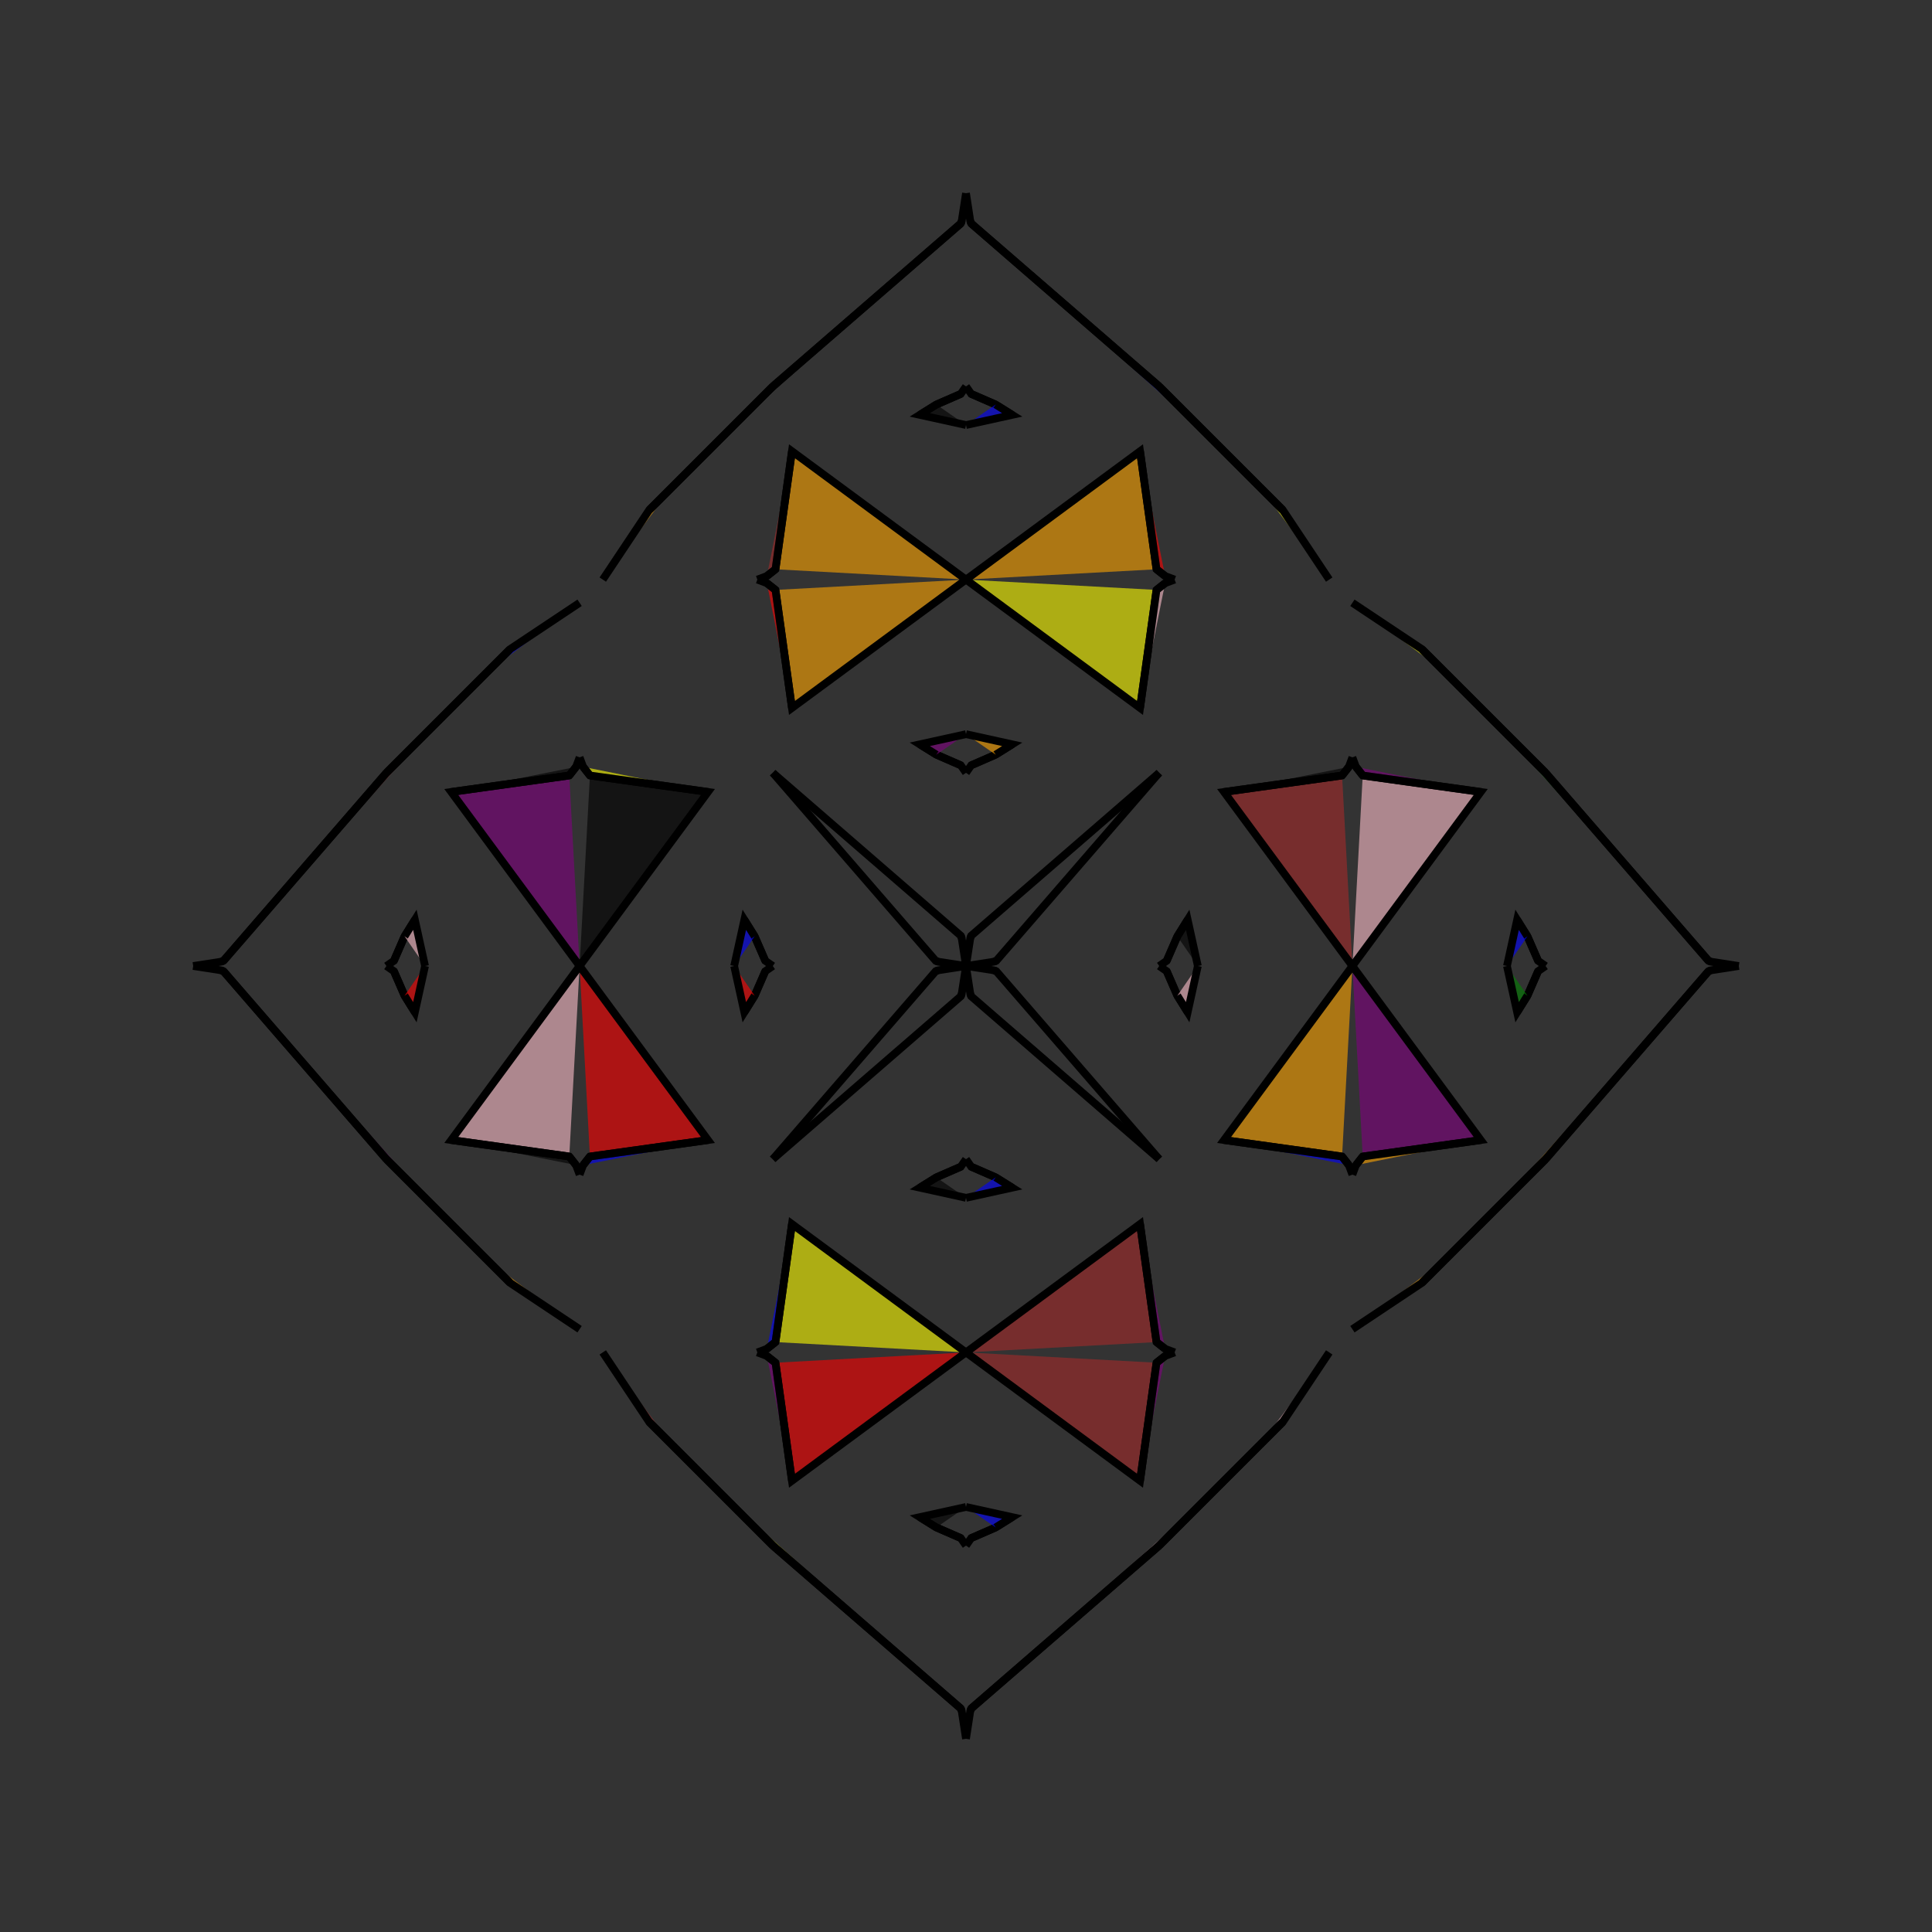 <?xml version="1.0" encoding="UTF-8"?>
<svg xmlns="http://www.w3.org/2000/svg" xmlns:xlink="http://www.w3.org/1999/xlink"
     width="250" height="250" viewBox="-125.0 -125.0 250 250">
<rect x="-125.0" y="-125.0" width="250" height="250" fill="#333333" stroke="none"/>
<defs>
</defs>
<path d="M32.0,68.0 L25.0,75.0 L0.672,96.082" fill="pink" fill-opacity="0.6" stroke="black" stroke-width="1" />
<path d="M32.0,-68.0 L25.0,-75.0 L0.672,-96.082" fill="blue" fill-opacity="0.6" stroke="black" stroke-width="1" />
<path d="M25.0,-0.0 L25.971,-0.674 L27.349,-3.837" fill="yellow" fill-opacity="0.6" stroke="black" stroke-width="1" />
<path d="M25.0,-0.0 L25.971,0.674 L27.349,3.837" fill="purple" fill-opacity="0.6" stroke="black" stroke-width="1" />
<path d="M25.971,-0.674 L27.349,-3.837 L28.684,-5.982" fill="purple" fill-opacity="0.6" stroke="black" stroke-width="1" />
<path d="M25.971,0.674 L27.349,3.837 L28.684,5.982" fill="green" fill-opacity="0.6" stroke="black" stroke-width="1" />
<path d="M27.349,-3.837 L28.684,-5.982 L30.0,-0.0" fill="black" fill-opacity="0.6" stroke="black" stroke-width="1" />
<path d="M27.349,3.837 L28.684,5.982 L30.0,-0.0" fill="pink" fill-opacity="0.6" stroke="black" stroke-width="1" />
<path d="M50.0,-0.0 L33.389,-22.522 L48.664,-24.653" fill="brown" fill-opacity="0.6" stroke="black" stroke-width="1" />
<path d="M50.0,-0.0 L33.389,22.522 L48.664,24.653" fill="orange" fill-opacity="0.6" stroke="black" stroke-width="1" />
<path d="M33.389,-22.522 L48.664,-24.653 L49.538,-25.765" fill="black" fill-opacity="0.6" stroke="black" stroke-width="1" />
<path d="M33.389,22.522 L48.664,24.653 L49.538,25.765" fill="blue" fill-opacity="0.6" stroke="black" stroke-width="1" />
<path d="M48.664,-24.653 L49.538,-25.765 L50.0,-27.0" fill="red" fill-opacity="0.6" stroke="black" stroke-width="1" />
<path d="M48.664,24.653 L49.538,25.765 L50.0,27.0" fill="pink" fill-opacity="0.6" stroke="black" stroke-width="1" />
<path d="M47.0,50.0 L41.0,59.0 L38.0,62.0" fill="pink" fill-opacity="0.6" stroke="black" stroke-width="1" />
<path d="M47.0,-50.0 L41.0,-59.0 L38.0,-62.0" fill="yellow" fill-opacity="0.6" stroke="black" stroke-width="1" />
<path d="M41.0,59.0 L38.0,62.0 L32.0,68.0" fill="yellow" fill-opacity="0.6" stroke="black" stroke-width="1" />
<path d="M41.0,-59.0 L38.0,-62.0 L32.0,-68.0" fill="yellow" fill-opacity="0.6" stroke="black" stroke-width="1" />
<path d="M38.0,62.0 L32.0,68.0 L25.0,75.0" fill="purple" fill-opacity="0.6" stroke="black" stroke-width="1" />
<path d="M38.0,-62.0 L32.0,-68.0 L25.0,-75.0" fill="blue" fill-opacity="0.6" stroke="black" stroke-width="1" />
<path d="M25.0,-25.0 L3.918,-0.672 L3.608,-0.558" fill="black" fill-opacity="0.6" stroke="black" stroke-width="1" />
<path d="M25.0,25.0 L3.918,0.672 L3.608,0.558" fill="orange" fill-opacity="0.6" stroke="black" stroke-width="1" />
<path d="M3.918,-0.672 L3.608,-0.558 L0.0,-0.0" fill="orange" fill-opacity="0.6" stroke="black" stroke-width="1" />
<path d="M3.918,0.672 L3.608,0.558 L0.0,-0.0" fill="blue" fill-opacity="0.6" stroke="black" stroke-width="1" />
<path d="M-32.0,68.0 L-25.0,75.0 L-0.672,96.082" fill="yellow" fill-opacity="0.6" stroke="black" stroke-width="1" />
<path d="M-32.0,-68.0 L-25.0,-75.0 L-0.672,-96.082" fill="black" fill-opacity="0.6" stroke="black" stroke-width="1" />
<path d="M-25.0,-0.0 L-25.971,-0.674 L-27.349,-3.837" fill="red" fill-opacity="0.6" stroke="black" stroke-width="1" />
<path d="M-25.0,-0.0 L-25.971,0.674 L-27.349,3.837" fill="green" fill-opacity="0.6" stroke="black" stroke-width="1" />
<path d="M-25.971,-0.674 L-27.349,-3.837 L-28.684,-5.982" fill="brown" fill-opacity="0.6" stroke="black" stroke-width="1" />
<path d="M-25.971,0.674 L-27.349,3.837 L-28.684,5.982" fill="pink" fill-opacity="0.6" stroke="black" stroke-width="1" />
<path d="M-27.349,-3.837 L-28.684,-5.982 L-30.0,-0.0" fill="blue" fill-opacity="0.6" stroke="black" stroke-width="1" />
<path d="M-27.349,3.837 L-28.684,5.982 L-30.0,-0.0" fill="red" fill-opacity="0.6" stroke="black" stroke-width="1" />
<path d="M-50.0,-0.0 L-33.389,-22.522 L-48.664,-24.653" fill="black" fill-opacity="0.6" stroke="black" stroke-width="1" />
<path d="M-50.0,-0.0 L-33.389,22.522 L-48.664,24.653" fill="red" fill-opacity="0.6" stroke="black" stroke-width="1" />
<path d="M-33.389,-22.522 L-48.664,-24.653 L-49.538,-25.765" fill="yellow" fill-opacity="0.6" stroke="black" stroke-width="1" />
<path d="M-33.389,22.522 L-48.664,24.653 L-49.538,25.765" fill="blue" fill-opacity="0.6" stroke="black" stroke-width="1" />
<path d="M-48.664,-24.653 L-49.538,-25.765 L-50.0,-27.0" fill="yellow" fill-opacity="0.6" stroke="black" stroke-width="1" />
<path d="M-48.664,24.653 L-49.538,25.765 L-50.0,27.0" fill="green" fill-opacity="0.6" stroke="black" stroke-width="1" />
<path d="M-47.0,50.0 L-41.0,59.0 L-38.0,62.0" fill="brown" fill-opacity="0.6" stroke="black" stroke-width="1" />
<path d="M-47.0,-50.0 L-41.0,-59.0 L-38.0,-62.0" fill="orange" fill-opacity="0.6" stroke="black" stroke-width="1" />
<path d="M-41.0,59.0 L-38.0,62.0 L-32.0,68.0" fill="blue" fill-opacity="0.6" stroke="black" stroke-width="1" />
<path d="M-41.0,-59.0 L-38.0,-62.0 L-32.0,-68.0" fill="orange" fill-opacity="0.6" stroke="black" stroke-width="1" />
<path d="M-38.0,62.0 L-32.0,68.0 L-25.0,75.0" fill="pink" fill-opacity="0.6" stroke="black" stroke-width="1" />
<path d="M-38.0,-62.0 L-32.0,-68.0 L-25.0,-75.0" fill="black" fill-opacity="0.6" stroke="black" stroke-width="1" />
<path d="M-25.0,-25.0 L-3.918,-0.672 L-3.608,-0.558" fill="red" fill-opacity="0.6" stroke="black" stroke-width="1" />
<path d="M-25.0,25.0 L-3.918,0.672 L-3.608,0.558" fill="purple" fill-opacity="0.6" stroke="black" stroke-width="1" />
<path d="M-3.918,-0.672 L-3.608,-0.558 L0.0,-0.0" fill="yellow" fill-opacity="0.6" stroke="black" stroke-width="1" />
<path d="M-3.918,0.672 L-3.608,0.558 L0.0,-0.0" fill="purple" fill-opacity="0.6" stroke="black" stroke-width="1" />
<path d="M68.0,32.0 L75.0,25.0 L96.082,0.672" fill="orange" fill-opacity="0.6" stroke="black" stroke-width="1" />
<path d="M68.0,-32.0 L75.0,-25.0 L96.082,-0.672" fill="green" fill-opacity="0.6" stroke="black" stroke-width="1" />
<path d="M75.0,-0.0 L74.029,0.674 L72.651,3.837" fill="pink" fill-opacity="0.6" stroke="black" stroke-width="1" />
<path d="M75.0,-0.0 L74.029,-0.674 L72.651,-3.837" fill="red" fill-opacity="0.6" stroke="black" stroke-width="1" />
<path d="M74.029,0.674 L72.651,3.837 L71.316,5.982" fill="blue" fill-opacity="0.6" stroke="black" stroke-width="1" />
<path d="M74.029,-0.674 L72.651,-3.837 L71.316,-5.982" fill="purple" fill-opacity="0.6" stroke="black" stroke-width="1" />
<path d="M72.651,3.837 L71.316,5.982 L70.0,-0.0" fill="green" fill-opacity="0.6" stroke="black" stroke-width="1" />
<path d="M72.651,-3.837 L71.316,-5.982 L70.0,-0.0" fill="blue" fill-opacity="0.6" stroke="black" stroke-width="1" />
<path d="M50.0,-0.0 L66.611,22.522 L51.336,24.653" fill="purple" fill-opacity="0.6" stroke="black" stroke-width="1" />
<path d="M50.0,-0.0 L66.611,-22.522 L51.336,-24.653" fill="pink" fill-opacity="0.6" stroke="black" stroke-width="1" />
<path d="M66.611,22.522 L51.336,24.653 L50.462,25.765" fill="orange" fill-opacity="0.6" stroke="black" stroke-width="1" />
<path d="M66.611,-22.522 L51.336,-24.653 L50.462,-25.765" fill="purple" fill-opacity="0.6" stroke="black" stroke-width="1" />
<path d="M51.336,24.653 L50.462,25.765 L50.0,27.0" fill="yellow" fill-opacity="0.6" stroke="black" stroke-width="1" />
<path d="M51.336,-24.653 L50.462,-25.765 L50.0,-27.0" fill="brown" fill-opacity="0.6" stroke="black" stroke-width="1" />
<path d="M50.0,47.0 L59.0,41.0 L62.0,38.0" fill="orange" fill-opacity="0.6" stroke="black" stroke-width="1" />
<path d="M50.0,-47.0 L59.0,-41.0 L62.0,-38.0" fill="yellow" fill-opacity="0.6" stroke="black" stroke-width="1" />
<path d="M59.0,41.0 L62.0,38.0 L68.0,32.0" fill="green" fill-opacity="0.6" stroke="black" stroke-width="1" />
<path d="M59.0,-41.0 L62.0,-38.0 L68.0,-32.0" fill="purple" fill-opacity="0.6" stroke="black" stroke-width="1" />
<path d="M62.0,38.0 L68.0,32.0 L75.0,25.0" fill="yellow" fill-opacity="0.6" stroke="black" stroke-width="1" />
<path d="M62.0,-38.0 L68.0,-32.0 L75.0,-25.0" fill="green" fill-opacity="0.6" stroke="black" stroke-width="1" />
<path d="M75.0,25.0 L96.082,0.672 L96.392,0.558" fill="brown" fill-opacity="0.6" stroke="black" stroke-width="1" />
<path d="M75.0,-25.0 L96.082,-0.672 L96.392,-0.558" fill="black" fill-opacity="0.6" stroke="black" stroke-width="1" />
<path d="M96.082,0.672 L96.392,0.558 L100.0,-0.0" fill="pink" fill-opacity="0.6" stroke="black" stroke-width="1" />
<path d="M96.082,-0.672 L96.392,-0.558 L100.0,-0.0" fill="purple" fill-opacity="0.6" stroke="black" stroke-width="1" />
<path d="M0.0,-25.0 L0.674,-25.971 L3.837,-27.349" fill="orange" fill-opacity="0.6" stroke="black" stroke-width="1" />
<path d="M0.0,25.0 L0.674,25.971 L3.837,27.349" fill="brown" fill-opacity="0.6" stroke="black" stroke-width="1" />
<path d="M0.0,75.0 L0.674,74.029 L3.837,72.651" fill="brown" fill-opacity="0.6" stroke="black" stroke-width="1" />
<path d="M0.0,-75.0 L0.674,-74.029 L3.837,-72.651" fill="red" fill-opacity="0.6" stroke="black" stroke-width="1" />
<path d="M0.674,-25.971 L3.837,-27.349 L5.982,-28.684" fill="green" fill-opacity="0.6" stroke="black" stroke-width="1" />
<path d="M0.674,25.971 L3.837,27.349 L5.982,28.684" fill="blue" fill-opacity="0.6" stroke="black" stroke-width="1" />
<path d="M0.674,74.029 L3.837,72.651 L5.982,71.316" fill="brown" fill-opacity="0.6" stroke="black" stroke-width="1" />
<path d="M0.674,-74.029 L3.837,-72.651 L5.982,-71.316" fill="orange" fill-opacity="0.6" stroke="black" stroke-width="1" />
<path d="M3.837,-27.349 L5.982,-28.684 L0.0,-30.0" fill="orange" fill-opacity="0.6" stroke="black" stroke-width="1" />
<path d="M3.837,27.349 L5.982,28.684 L0.0,30.0" fill="blue" fill-opacity="0.6" stroke="black" stroke-width="1" />
<path d="M3.837,72.651 L5.982,71.316 L0.0,70.0" fill="blue" fill-opacity="0.6" stroke="black" stroke-width="1" />
<path d="M3.837,-72.651 L5.982,-71.316 L0.0,-70.0" fill="blue" fill-opacity="0.6" stroke="black" stroke-width="1" />
<path d="M0.0,-50.0 L22.522,-33.389 L24.653,-48.664" fill="yellow" fill-opacity="0.6" stroke="black" stroke-width="1" />
<path d="M0.0,50.0 L22.522,33.389 L24.653,48.664" fill="brown" fill-opacity="0.6" stroke="black" stroke-width="1" />
<path d="M0.0,50.0 L22.522,66.611 L24.653,51.336" fill="brown" fill-opacity="0.6" stroke="black" stroke-width="1" />
<path d="M0.0,-50.0 L22.522,-66.611 L24.653,-51.336" fill="orange" fill-opacity="0.6" stroke="black" stroke-width="1" />
<path d="M22.522,-33.389 L24.653,-48.664 L25.765,-49.538" fill="pink" fill-opacity="0.6" stroke="black" stroke-width="1" />
<path d="M22.522,33.389 L24.653,48.664 L25.765,49.538" fill="purple" fill-opacity="0.6" stroke="black" stroke-width="1" />
<path d="M22.522,66.611 L24.653,51.336 L25.765,50.462" fill="purple" fill-opacity="0.6" stroke="black" stroke-width="1" />
<path d="M22.522,-66.611 L24.653,-51.336 L25.765,-50.462" fill="red" fill-opacity="0.6" stroke="black" stroke-width="1" />
<path d="M24.653,-48.664 L25.765,-49.538 L27.0,-50.0" fill="green" fill-opacity="0.6" stroke="black" stroke-width="1" />
<path d="M24.653,48.664 L25.765,49.538 L27.0,50.0" fill="purple" fill-opacity="0.6" stroke="black" stroke-width="1" />
<path d="M24.653,51.336 L25.765,50.462 L27.0,50.0" fill="orange" fill-opacity="0.6" stroke="black" stroke-width="1" />
<path d="M24.653,-51.336 L25.765,-50.462 L27.0,-50.0" fill="brown" fill-opacity="0.6" stroke="black" stroke-width="1" />
<path d="M25.0,-25.0 L0.672,-3.918 L0.558,-3.608" fill="orange" fill-opacity="0.6" stroke="black" stroke-width="1" />
<path d="M25.0,25.0 L0.672,3.918 L0.558,3.608" fill="black" fill-opacity="0.6" stroke="black" stroke-width="1" />
<path d="M25.0,75.0 L0.672,96.082 L0.558,96.392" fill="black" fill-opacity="0.6" stroke="black" stroke-width="1" />
<path d="M25.0,-75.0 L0.672,-96.082 L0.558,-96.392" fill="purple" fill-opacity="0.6" stroke="black" stroke-width="1" />
<path d="M0.672,-3.918 L0.558,-3.608 L0.0,-0.0" fill="purple" fill-opacity="0.6" stroke="black" stroke-width="1" />
<path d="M0.672,3.918 L0.558,3.608 L0.0,-0.0" fill="pink" fill-opacity="0.6" stroke="black" stroke-width="1" />
<path d="M0.672,96.082 L0.558,96.392 L0.0,100.0" fill="red" fill-opacity="0.6" stroke="black" stroke-width="1" />
<path d="M0.672,-96.082 L0.558,-96.392 L0.0,-100.0" fill="orange" fill-opacity="0.6" stroke="black" stroke-width="1" />
<path d="M0.0,75.0 L-0.674,74.029 L-3.837,72.651" fill="brown" fill-opacity="0.6" stroke="black" stroke-width="1" />
<path d="M0.0,-25.0 L-0.674,-25.971 L-3.837,-27.349" fill="green" fill-opacity="0.6" stroke="black" stroke-width="1" />
<path d="M0.0,25.0 L-0.674,25.971 L-3.837,27.349" fill="blue" fill-opacity="0.6" stroke="black" stroke-width="1" />
<path d="M0.0,-75.0 L-0.674,-74.029 L-3.837,-72.651" fill="orange" fill-opacity="0.6" stroke="black" stroke-width="1" />
<path d="M-0.674,74.029 L-3.837,72.651 L-5.982,71.316" fill="red" fill-opacity="0.6" stroke="black" stroke-width="1" />
<path d="M-0.674,-25.971 L-3.837,-27.349 L-5.982,-28.684" fill="blue" fill-opacity="0.6" stroke="black" stroke-width="1" />
<path d="M-0.674,25.971 L-3.837,27.349 L-5.982,28.684" fill="pink" fill-opacity="0.6" stroke="black" stroke-width="1" />
<path d="M-0.674,-74.029 L-3.837,-72.651 L-5.982,-71.316" fill="pink" fill-opacity="0.6" stroke="black" stroke-width="1" />
<path d="M-3.837,72.651 L-5.982,71.316 L0.0,70.0" fill="black" fill-opacity="0.6" stroke="black" stroke-width="1" />
<path d="M-3.837,-27.349 L-5.982,-28.684 L0.0,-30.0" fill="purple" fill-opacity="0.6" stroke="black" stroke-width="1" />
<path d="M-3.837,27.349 L-5.982,28.684 L0.0,30.0" fill="black" fill-opacity="0.6" stroke="black" stroke-width="1" />
<path d="M-3.837,-72.651 L-5.982,-71.316 L0.0,-70.0" fill="black" fill-opacity="0.6" stroke="black" stroke-width="1" />
<path d="M0.0,50.0 L-22.522,66.611 L-24.653,51.336" fill="red" fill-opacity="0.6" stroke="black" stroke-width="1" />
<path d="M0.0,-50.0 L-22.522,-33.389 L-24.653,-48.664" fill="orange" fill-opacity="0.6" stroke="black" stroke-width="1" />
<path d="M0.0,50.0 L-22.522,33.389 L-24.653,48.664" fill="yellow" fill-opacity="0.6" stroke="black" stroke-width="1" />
<path d="M0.0,-50.0 L-22.522,-66.611 L-24.653,-51.336" fill="orange" fill-opacity="0.6" stroke="black" stroke-width="1" />
<path d="M-22.522,66.611 L-24.653,51.336 L-25.765,50.462" fill="purple" fill-opacity="0.6" stroke="black" stroke-width="1" />
<path d="M-22.522,-33.389 L-24.653,-48.664 L-25.765,-49.538" fill="red" fill-opacity="0.6" stroke="black" stroke-width="1" />
<path d="M-22.522,33.389 L-24.653,48.664 L-25.765,49.538" fill="blue" fill-opacity="0.6" stroke="black" stroke-width="1" />
<path d="M-22.522,-66.611 L-24.653,-51.336 L-25.765,-50.462" fill="brown" fill-opacity="0.6" stroke="black" stroke-width="1" />
<path d="M-24.653,51.336 L-25.765,50.462 L-27.0,50.0" fill="black" fill-opacity="0.6" stroke="black" stroke-width="1" />
<path d="M-24.653,-48.664 L-25.765,-49.538 L-27.0,-50.0" fill="red" fill-opacity="0.6" stroke="black" stroke-width="1" />
<path d="M-24.653,48.664 L-25.765,49.538 L-27.0,50.0" fill="yellow" fill-opacity="0.6" stroke="black" stroke-width="1" />
<path d="M-24.653,-51.336 L-25.765,-50.462 L-27.0,-50.0" fill="black" fill-opacity="0.6" stroke="black" stroke-width="1" />
<path d="M-25.0,75.0 L-0.672,96.082 L-0.558,96.392" fill="red" fill-opacity="0.6" stroke="black" stroke-width="1" />
<path d="M-25.0,-25.0 L-0.672,-3.918 L-0.558,-3.608" fill="yellow" fill-opacity="0.6" stroke="black" stroke-width="1" />
<path d="M-25.0,25.0 L-0.672,3.918 L-0.558,3.608" fill="black" fill-opacity="0.6" stroke="black" stroke-width="1" />
<path d="M-25.0,-75.0 L-0.672,-96.082 L-0.558,-96.392" fill="red" fill-opacity="0.6" stroke="black" stroke-width="1" />
<path d="M-0.672,96.082 L-0.558,96.392 L0.0,100.0" fill="purple" fill-opacity="0.6" stroke="black" stroke-width="1" />
<path d="M-0.672,-3.918 L-0.558,-3.608 L0.0,-0.0" fill="pink" fill-opacity="0.6" stroke="black" stroke-width="1" />
<path d="M-0.672,3.918 L-0.558,3.608 L0.0,-0.0" fill="black" fill-opacity="0.6" stroke="black" stroke-width="1" />
<path d="M-0.672,-96.082 L-0.558,-96.392 L0.0,-100.0" fill="blue" fill-opacity="0.6" stroke="black" stroke-width="1" />
<path d="M-68.0,-32.0 L-75.0,-25.0 L-96.082,-0.672" fill="brown" fill-opacity="0.6" stroke="black" stroke-width="1" />
<path d="M-68.0,32.0 L-75.0,25.0 L-96.082,0.672" fill="purple" fill-opacity="0.6" stroke="black" stroke-width="1" />
<path d="M-75.0,-0.0 L-74.029,-0.674 L-72.651,-3.837" fill="orange" fill-opacity="0.6" stroke="black" stroke-width="1" />
<path d="M-75.0,-0.0 L-74.029,0.674 L-72.651,3.837" fill="pink" fill-opacity="0.6" stroke="black" stroke-width="1" />
<path d="M-74.029,-0.674 L-72.651,-3.837 L-71.316,-5.982" fill="brown" fill-opacity="0.6" stroke="black" stroke-width="1" />
<path d="M-74.029,0.674 L-72.651,3.837 L-71.316,5.982" fill="orange" fill-opacity="0.6" stroke="black" stroke-width="1" />
<path d="M-72.651,-3.837 L-71.316,-5.982 L-70.0,-0.0" fill="pink" fill-opacity="0.6" stroke="black" stroke-width="1" />
<path d="M-72.651,3.837 L-71.316,5.982 L-70.0,-0.0" fill="red" fill-opacity="0.6" stroke="black" stroke-width="1" />
<path d="M-50.0,-0.0 L-66.611,-22.522 L-51.336,-24.653" fill="purple" fill-opacity="0.6" stroke="black" stroke-width="1" />
<path d="M-50.0,-0.0 L-66.611,22.522 L-51.336,24.653" fill="pink" fill-opacity="0.6" stroke="black" stroke-width="1" />
<path d="M-66.611,-22.522 L-51.336,-24.653 L-50.462,-25.765" fill="black" fill-opacity="0.6" stroke="black" stroke-width="1" />
<path d="M-66.611,22.522 L-51.336,24.653 L-50.462,25.765" fill="black" fill-opacity="0.6" stroke="black" stroke-width="1" />
<path d="M-51.336,-24.653 L-50.462,-25.765 L-50.0,-27.0" fill="purple" fill-opacity="0.6" stroke="black" stroke-width="1" />
<path d="M-51.336,24.653 L-50.462,25.765 L-50.0,27.0" fill="orange" fill-opacity="0.6" stroke="black" stroke-width="1" />
<path d="M-50.0,-47.0 L-59.0,-41.0 L-62.0,-38.0" fill="blue" fill-opacity="0.6" stroke="black" stroke-width="1" />
<path d="M-50.0,47.0 L-59.0,41.0 L-62.0,38.0" fill="orange" fill-opacity="0.6" stroke="black" stroke-width="1" />
<path d="M-59.0,-41.0 L-62.0,-38.0 L-68.0,-32.0" fill="orange" fill-opacity="0.6" stroke="black" stroke-width="1" />
<path d="M-59.0,41.0 L-62.0,38.0 L-68.0,32.0" fill="black" fill-opacity="0.6" stroke="black" stroke-width="1" />
<path d="M-62.0,-38.0 L-68.0,-32.0 L-75.0,-25.0" fill="pink" fill-opacity="0.6" stroke="black" stroke-width="1" />
<path d="M-62.0,38.0 L-68.0,32.0 L-75.0,25.0" fill="red" fill-opacity="0.6" stroke="black" stroke-width="1" />
<path d="M-75.0,-25.0 L-96.082,-0.672 L-96.392,-0.558" fill="purple" fill-opacity="0.6" stroke="black" stroke-width="1" />
<path d="M-75.0,25.0 L-96.082,0.672 L-96.392,0.558" fill="blue" fill-opacity="0.6" stroke="black" stroke-width="1" />
<path d="M-96.082,-0.672 L-96.392,-0.558 L-100.0,-0.0" fill="red" fill-opacity="0.6" stroke="black" stroke-width="1" />
<path d="M-96.082,0.672 L-96.392,0.558 L-100.0,-0.0" fill="black" fill-opacity="0.6" stroke="black" stroke-width="1" />
</svg>